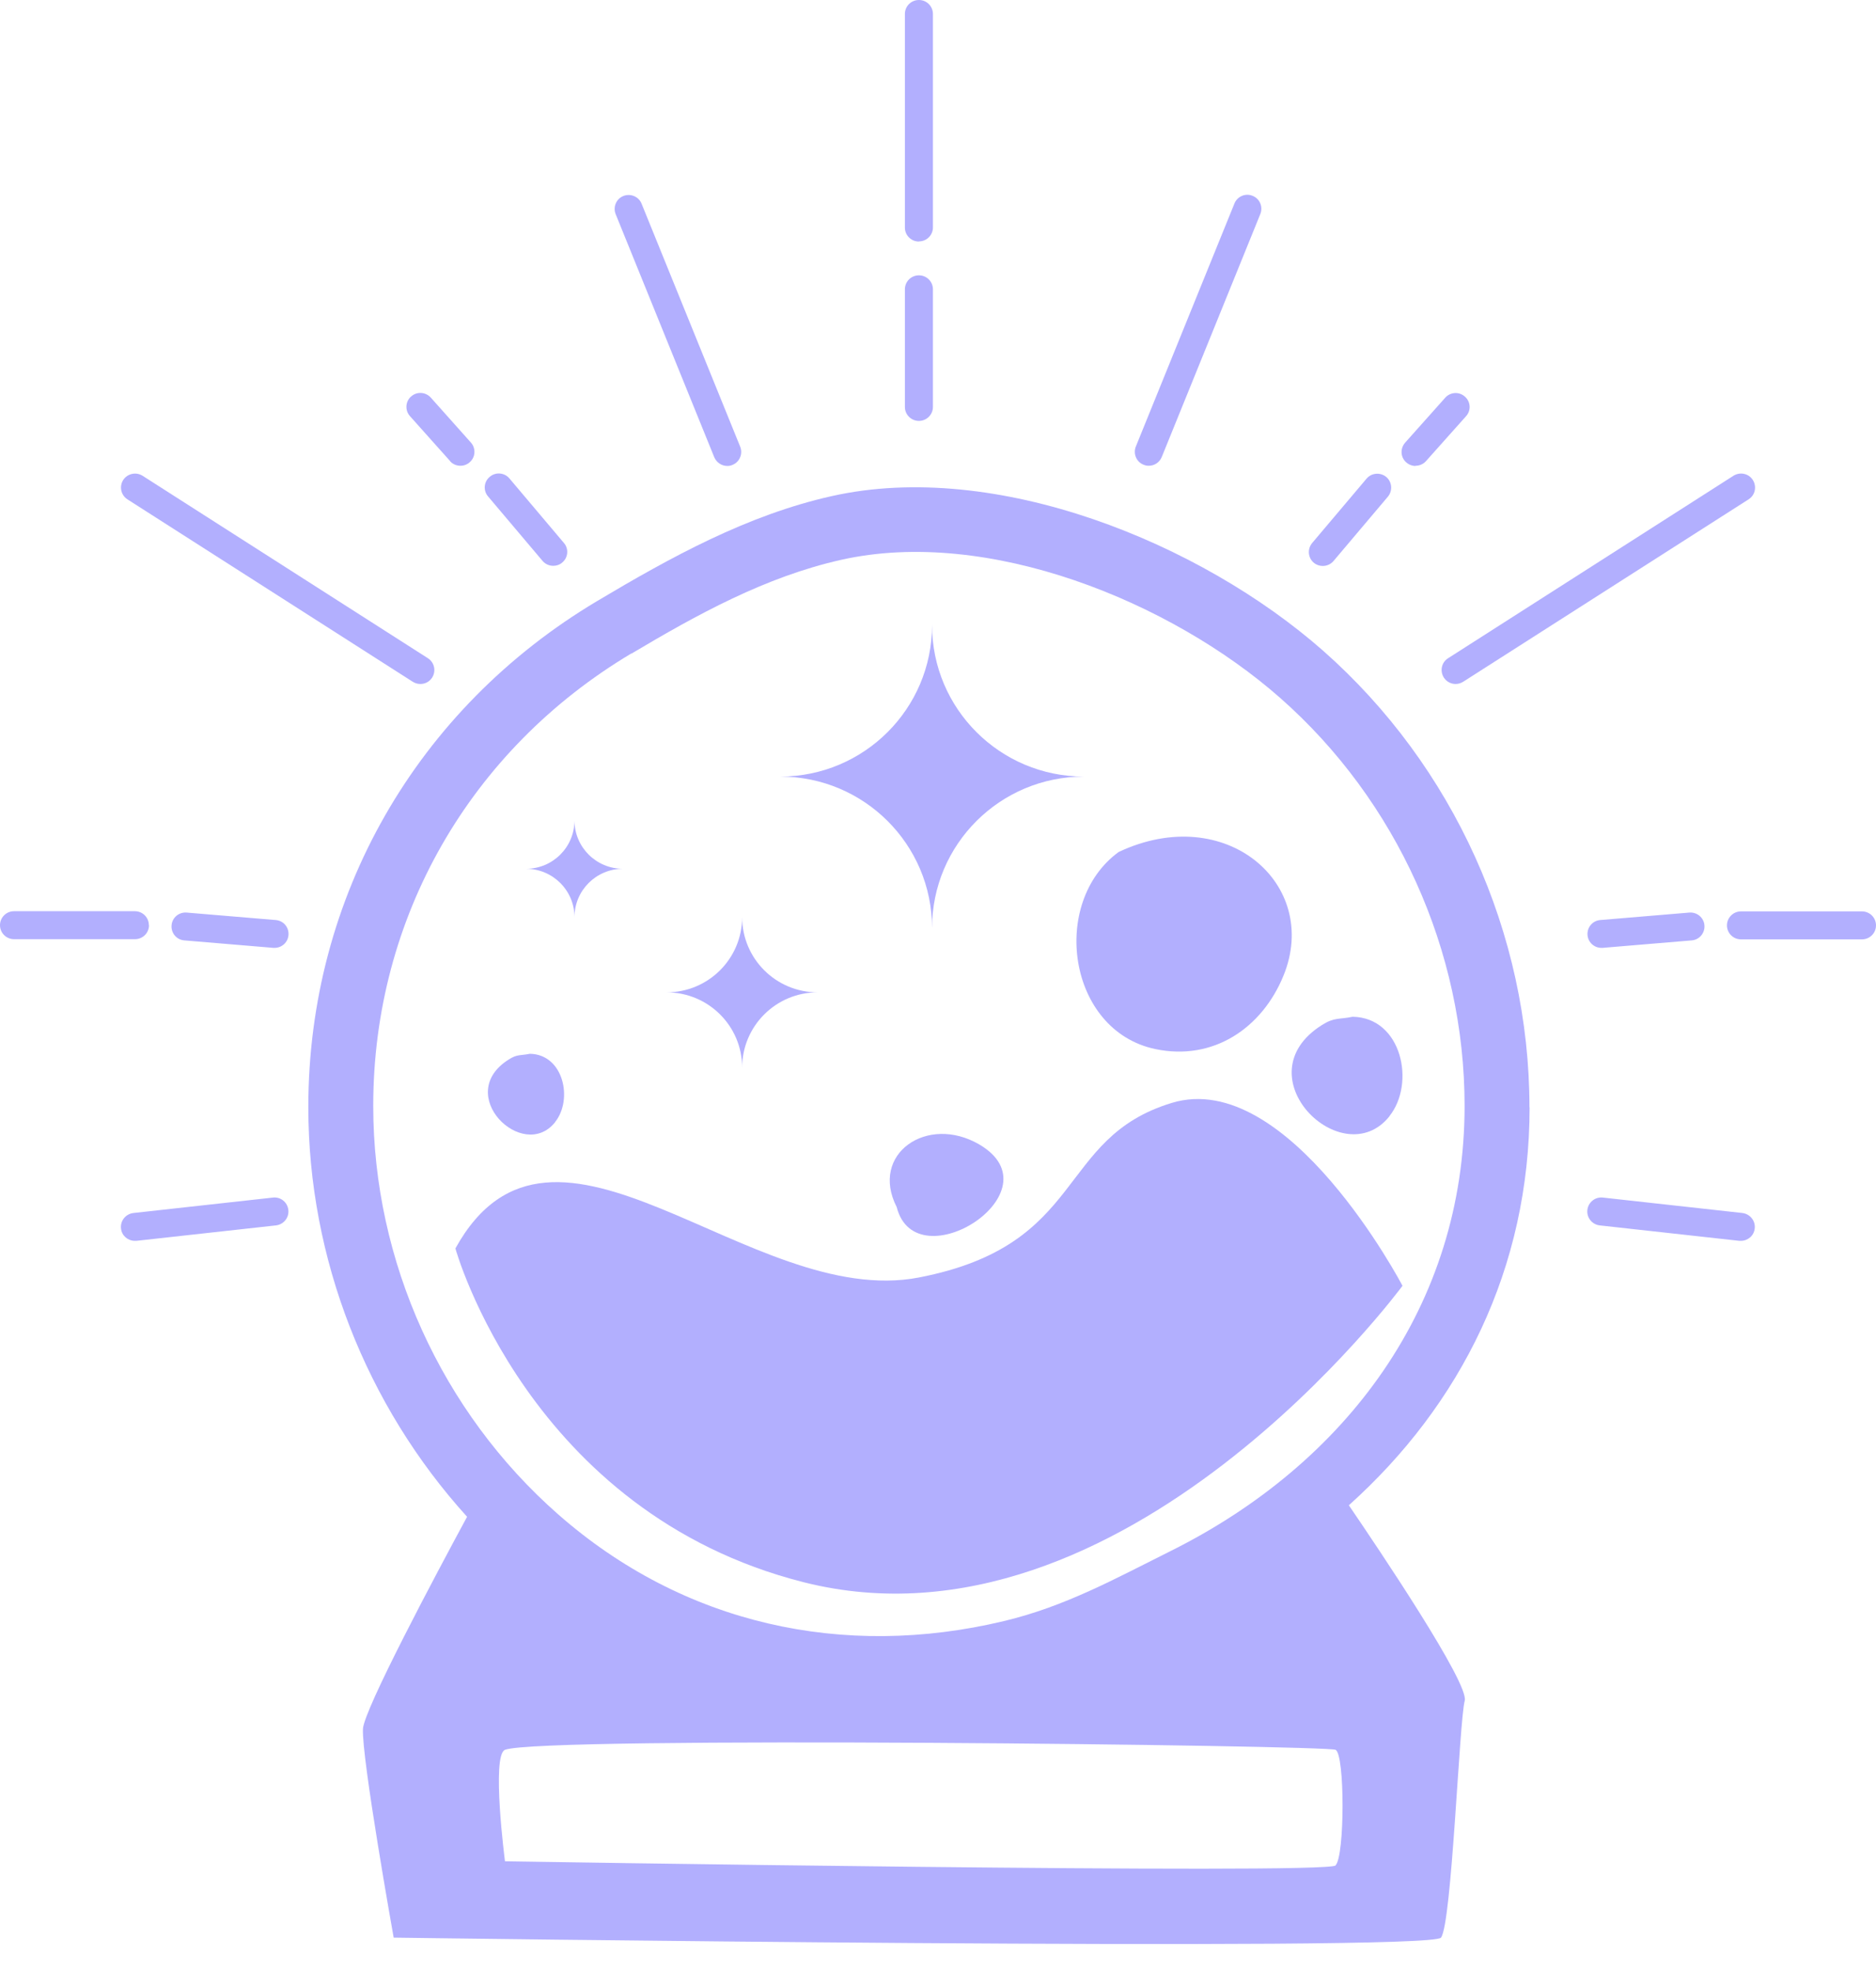 <svg width="40" height="42" viewBox="0 0 40 42" fill="none" xmlns="http://www.w3.org/2000/svg">
<g id="OBJECTS" clip-path="url(#clip0_720_1329)">
<path id="Vector" d="M32.611 23.597C32.611 19.899 30.992 16.319 28.212 13.867C25.601 11.568 21.237 9.786 17.732 10.572C15.932 10.975 14.303 11.873 12.732 12.808C8.887 15.098 6.574 19.103 6.574 23.593C6.574 26.815 7.805 29.945 9.959 32.321C9.3 33.538 7.761 36.427 7.739 36.84C7.707 37.455 8.394 41.289 8.394 41.289C8.394 41.289 30.49 41.596 30.725 41.289C30.957 40.978 31.113 36.678 31.231 36.24C31.326 35.872 29.399 33.012 28.76 32.076C31.145 29.936 32.614 27.028 32.614 23.593L32.611 23.597ZM13.464 13.928C14.866 13.094 16.323 12.291 17.933 11.93C21.062 11.226 24.965 12.818 27.297 14.873C29.781 17.061 31.228 20.261 31.228 23.565C31.228 27.821 28.706 31.182 24.968 33.047C23.772 33.643 22.71 34.233 21.403 34.544C17.983 35.362 14.574 34.613 11.905 32.273C9.412 30.085 7.958 26.879 7.958 23.565C7.958 19.55 10.025 15.973 13.461 13.925L13.464 13.928ZM28.477 39.751C28.279 39.947 10.767 39.662 10.767 39.662C10.767 39.662 10.474 37.404 10.767 37.287C11.511 36.989 28.276 37.188 28.477 37.287C28.677 37.385 28.674 39.551 28.477 39.748V39.751Z" fill="#B2AFFE"/>
<path id="Vector_2" d="M17.137 33.716C23.973 35.441 29.904 27.399 29.904 27.399C29.904 27.399 27.465 22.747 24.984 23.502C22.503 24.256 23.193 26.527 19.593 27.222C15.992 27.916 11.803 22.817 9.71 26.603C9.71 26.603 11.269 32.232 17.137 33.716Z" fill="#B2AFFE"/>
<path id="Vector_3" d="M29.625 23.784C30.184 23.087 29.892 21.685 28.842 21.666C28.549 21.726 28.451 21.675 28.19 21.84C26.46 22.925 28.626 25.034 29.625 23.788V23.784Z" fill="#B2AFFE"/>
<path id="Vector_4" d="M11.835 23.911C12.22 23.432 12.02 22.468 11.298 22.455C11.097 22.496 11.027 22.461 10.849 22.576C9.66 23.321 11.148 24.77 11.835 23.914V23.911Z" fill="#B2AFFE"/>
<path id="Vector_5" d="M24.631 22.354C25.878 22.617 26.915 21.897 27.366 20.791C28.162 18.847 26.142 17.077 23.852 18.155C22.382 19.227 22.761 21.958 24.631 22.354Z" fill="#B2AFFE"/>
<path id="Vector_6" d="M19.119 25.721C19.529 27.332 22.592 25.388 20.878 24.386C19.771 23.742 18.54 24.586 19.119 25.721Z" fill="#B2AFFE"/>
<path id="Vector_7" d="M15.824 22.75C15.824 21.866 16.543 21.146 17.433 21.146C16.546 21.146 15.824 20.429 15.824 19.541C15.824 20.426 15.105 21.146 14.214 21.146C15.102 21.146 15.824 21.862 15.824 22.75Z" fill="#B2AFFE"/>
<path id="Vector_8" d="M12.249 19.544C12.249 18.976 12.71 18.513 13.283 18.513C12.713 18.513 12.249 18.053 12.249 17.482C12.249 18.05 11.788 18.513 11.215 18.513C11.784 18.513 12.249 18.973 12.249 19.544Z" fill="#B2AFFE"/>
<path id="Vector_9" d="M19.873 19.776C19.873 17.994 21.323 16.548 23.111 16.548C21.323 16.548 19.873 15.102 19.873 13.319C19.873 15.102 18.422 16.548 16.635 16.548C18.422 16.548 19.873 17.994 19.873 19.776Z" fill="#B2AFFE"/>
<path id="Vector_10" d="M5.821 25.519L2.844 25.848C2.681 25.867 2.561 26.013 2.58 26.178C2.596 26.331 2.726 26.441 2.875 26.441C2.885 26.441 2.898 26.441 2.907 26.441L5.884 26.112C6.047 26.093 6.167 25.947 6.148 25.782C6.129 25.617 5.983 25.5 5.818 25.519H5.821Z" fill="#B2AFFE"/>
<path id="Vector_11" d="M5.878 19.605L3.979 19.446C3.814 19.433 3.67 19.554 3.658 19.719C3.645 19.884 3.766 20.027 3.931 20.039L5.83 20.198C5.83 20.198 5.846 20.198 5.855 20.198C6.008 20.198 6.139 20.081 6.151 19.925C6.164 19.76 6.043 19.617 5.878 19.605Z" fill="#B2AFFE"/>
<path id="Vector_12" d="M3.174 19.715C3.174 19.55 3.041 19.417 2.875 19.417H0.299C0.134 19.417 0 19.55 0 19.715C0 19.88 0.134 20.013 0.299 20.013H2.878C3.044 20.013 3.177 19.88 3.177 19.715H3.174Z" fill="#B2AFFE"/>
<path id="Vector_13" d="M2.716 10.64L8.801 14.528C8.852 14.559 8.906 14.575 8.963 14.575C9.062 14.575 9.157 14.528 9.214 14.439C9.303 14.299 9.262 14.116 9.125 14.027L3.041 10.139C2.901 10.05 2.716 10.091 2.627 10.228C2.538 10.367 2.579 10.551 2.716 10.64Z" fill="#B2AFFE"/>
<path id="Vector_14" d="M11.568 11.952C11.628 12.022 11.711 12.057 11.797 12.057C11.864 12.057 11.934 12.035 11.988 11.987C12.115 11.882 12.131 11.692 12.023 11.569L10.862 10.195C10.757 10.069 10.566 10.053 10.442 10.161C10.315 10.265 10.299 10.455 10.407 10.579L11.568 11.952Z" fill="#B2AFFE"/>
<path id="Vector_15" d="M9.596 9.827C9.656 9.894 9.736 9.925 9.819 9.925C9.889 9.925 9.959 9.9 10.016 9.849C10.14 9.742 10.149 9.551 10.041 9.431L9.186 8.473C9.074 8.349 8.887 8.34 8.766 8.448C8.642 8.555 8.632 8.746 8.74 8.866L9.596 9.824V9.827Z" fill="#B2AFFE"/>
<path id="Vector_16" d="M19.593 8.969C19.758 8.969 19.892 8.835 19.892 8.671V6.165C19.892 6 19.758 5.867 19.593 5.867C19.427 5.867 19.294 6 19.294 6.165V8.671C19.294 8.835 19.427 8.969 19.593 8.969Z" fill="#B2AFFE"/>
<path id="Vector_17" d="M19.593 5.144C19.758 5.144 19.892 5.011 19.892 4.846V0.298C19.892 0.133 19.758 0 19.593 0C19.427 0 19.294 0.133 19.294 0.298V4.849C19.294 5.014 19.427 5.147 19.593 5.147V5.144Z" fill="#B2AFFE"/>
<path id="Vector_18" d="M15.229 9.742C15.277 9.856 15.388 9.929 15.506 9.929C15.544 9.929 15.582 9.923 15.617 9.907C15.77 9.846 15.843 9.672 15.783 9.52L13.68 4.341C13.62 4.189 13.445 4.116 13.292 4.176C13.139 4.237 13.066 4.411 13.127 4.563L15.229 9.742Z" fill="#B2AFFE"/>
<path id="Vector_19" d="M37.153 25.848L34.176 25.519C34.014 25.5 33.865 25.617 33.846 25.782C33.827 25.944 33.944 26.093 34.109 26.112L37.087 26.441C37.087 26.441 37.109 26.441 37.118 26.441C37.268 26.441 37.398 26.331 37.414 26.178C37.433 26.017 37.316 25.867 37.15 25.848H37.153Z" fill="#B2AFFE"/>
<path id="Vector_20" d="M34.144 20.198C34.144 20.198 34.16 20.198 34.17 20.198L36.069 20.039C36.234 20.027 36.355 19.881 36.342 19.719C36.33 19.554 36.183 19.433 36.021 19.446L34.122 19.605C33.957 19.617 33.836 19.763 33.849 19.925C33.861 20.081 33.992 20.198 34.144 20.198Z" fill="#B2AFFE"/>
<path id="Vector_21" d="M39.701 19.421H37.121C36.956 19.421 36.822 19.554 36.822 19.719C36.822 19.884 36.956 20.017 37.121 20.017H39.701C39.866 20.017 40 19.884 40 19.719C40 19.554 39.866 19.421 39.701 19.421Z" fill="#B2AFFE"/>
<path id="Vector_22" d="M30.786 14.439C30.843 14.527 30.938 14.575 31.037 14.575C31.091 14.575 31.148 14.559 31.199 14.527L37.284 10.64C37.424 10.551 37.462 10.367 37.373 10.227C37.284 10.088 37.099 10.05 36.959 10.139L30.875 14.027C30.735 14.115 30.697 14.299 30.786 14.439Z" fill="#B2AFFE"/>
<path id="Vector_23" d="M28.203 12.06C28.289 12.06 28.372 12.025 28.432 11.956L29.593 10.583C29.698 10.456 29.682 10.269 29.558 10.164C29.431 10.059 29.243 10.075 29.138 10.199L27.977 11.572C27.872 11.699 27.888 11.886 28.012 11.991C28.069 12.038 28.136 12.06 28.203 12.06Z" fill="#B2AFFE"/>
<path id="Vector_24" d="M30.181 9.925C30.264 9.925 30.347 9.891 30.404 9.827L31.259 8.869C31.371 8.746 31.358 8.559 31.234 8.451C31.11 8.34 30.922 8.353 30.814 8.476L29.959 9.434C29.851 9.558 29.86 9.745 29.984 9.853C30.041 9.903 30.111 9.929 30.181 9.929V9.925Z" fill="#B2AFFE"/>
<path id="Vector_25" d="M24.383 9.903C24.421 9.919 24.456 9.925 24.494 9.925C24.612 9.925 24.723 9.856 24.771 9.738L26.873 4.56C26.934 4.407 26.861 4.233 26.708 4.173C26.555 4.109 26.38 4.186 26.32 4.338L24.218 9.516C24.157 9.669 24.23 9.843 24.383 9.903Z" fill="#B2AFFE"/>
</g>
<defs>
<clipPath id="clip0_720_1329">
<rect width="40" height="41.429" fill="white"/>
</clipPath>
</defs>
</svg>

